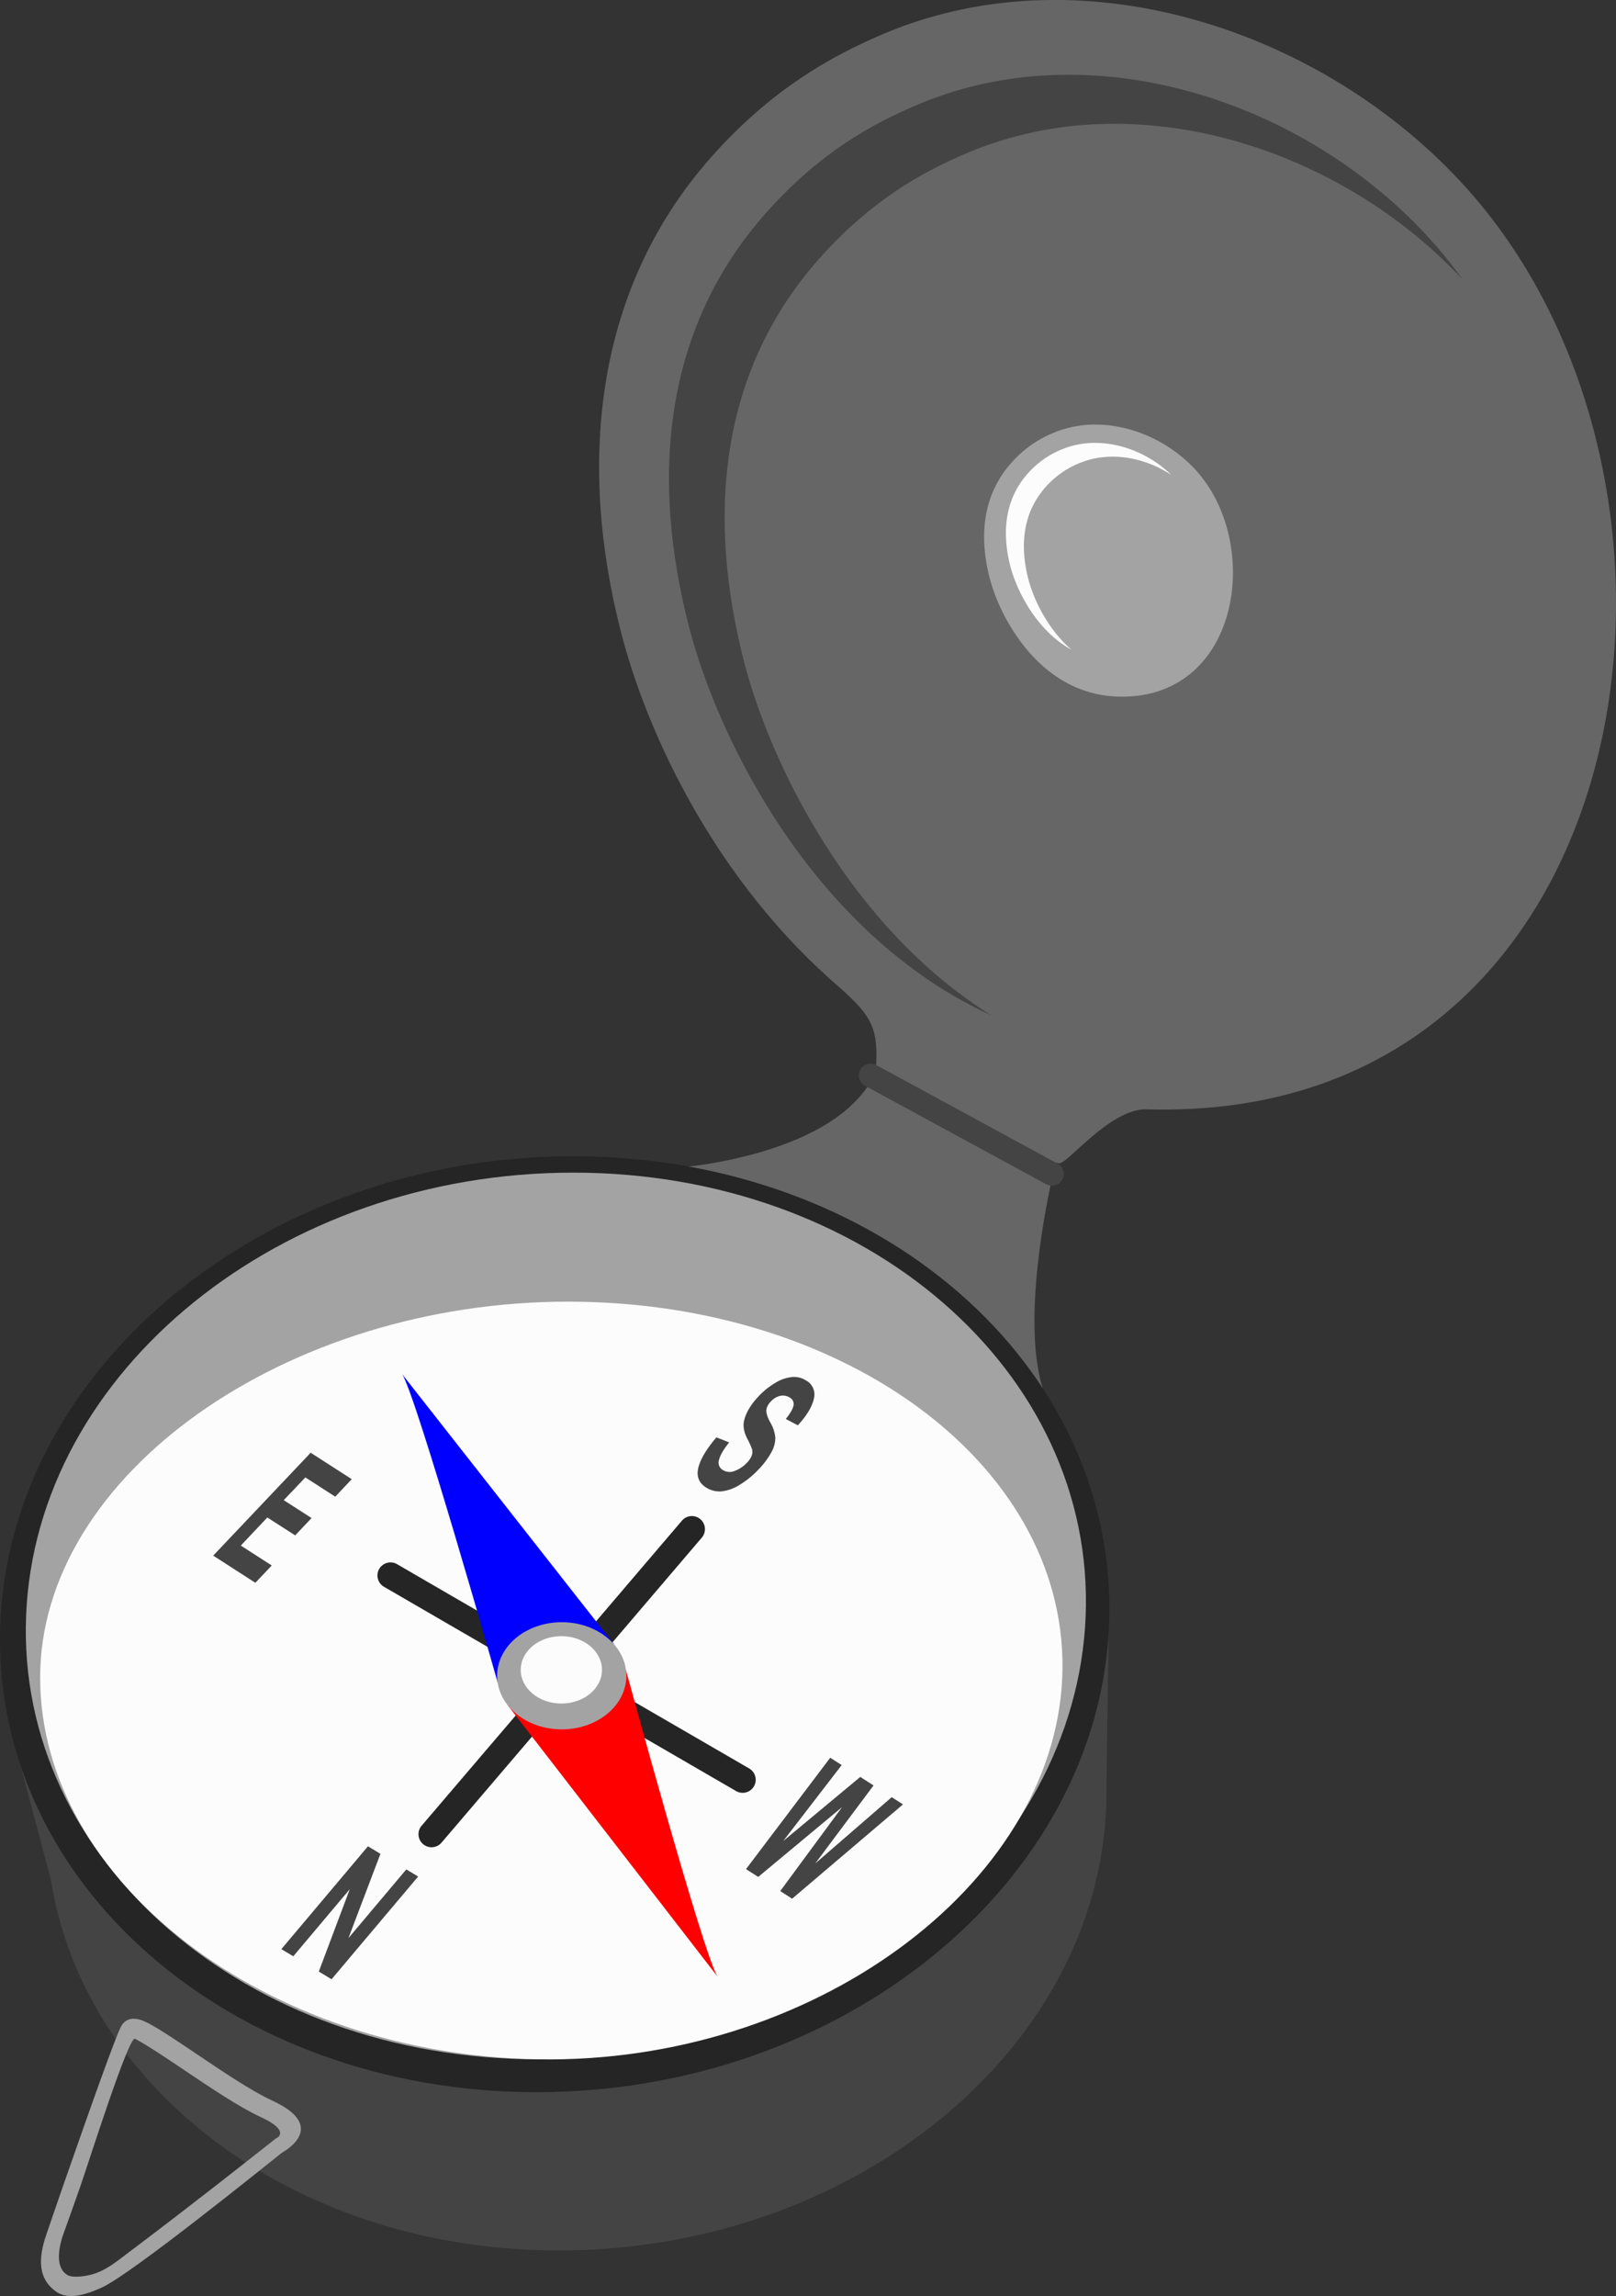 <svg xmlns="http://www.w3.org/2000/svg" width="760.34" height="1080" viewBox="0 0 760.34 1080"><rect x="0" y="0" width="760.34" height="1080" fill="#333333" stroke="none"/><g id="Layer_2" data-name="Layer 2"><g id="Tourism06_50978689"><g id="Tourism06_50978689-2" data-name="Tourism06_50978689"><path d="M521.87 750.34l-1.31 91.94c0 2.56.0 5.14-.11 7.73-4.51 115.16-119.8 208.55-257.44 208.55-108.71.0-198.9-58.29-229.79-139.52h0l-.06-.24a175.46 175.46.0 0 1-9.21-34.64L3.51 807.29z" fill="#444" fill-rule="evenodd"/><path d="M316.37 549.52s71.91-4.43 93.49-41 19.91-13.3 19.91-13.3 25.45 8.32 33.2 11.64 31.53 15.51 31.53 15.51l7.19 10.52-6.09 18.84s-16.59 68.14-4.43 103-28.76 21.61-28.76 21.61-22.12-17.73-34.3-27.15-86.29-49.86-86.29-49.86L323 592.73s-20.47-18.28-18.26-21.05S315.81 549 316.37 549.52z" fill="#666" fill-rule="evenodd"/><path d="M269.54 543.86c144.06.0 257 98.55 252.3 220.13S396.5 984.12 252.44 984.12-4.58 885.57.14 764 125.48 543.86 269.54 543.86z" fill="#252525" fill-rule="evenodd"/><path d="M269.71 551.58c137.67.0 245.61 93.37 241.1 208.54S391 968.66 253.37 968.66 7.76 875.3 12.28 760.12 132.05 551.58 269.71 551.58z" fill="#a4a3a3" fill-rule="evenodd"/><path d="M267.21 612.27c132.78.0 236.92 79.3 232.57 177.09S381.85 970.8 253.37 968.66 19.1 884.87 18.89 789.36 134.45 612.27 267.21 612.27z" fill="#fcfcfc" fill-rule="evenodd"/><path d="M320.87 715.27a6.14 6.14.0 1 1 9.33 8l-54.6 64 76.9 44.58a6.14 6.14.0 1 1-6.16 10.63l-78.86-45.72-59.76 70a6.14 6.14.0 1 1-9.33-8l58.29-68.28L180.51 746.3a6.15 6.15.0 0 1 6.16-10.64L264.79 781z" fill="#252525" fill-rule="evenodd"/><path d="M189.18 646.33c6.59 9.78 45 145.12 45 145.12L289 773.54z" fill="blue" fill-rule="evenodd"/><path d="M337.66 929.83c-6.59-9.77-43.12-144.15-43.12-144.15l-55.62 16.46z" fill="red" fill-rule="evenodd"/><path d="M264.31 763.05c16.78.0 30.39 11.29 30.39 25.21s-13.61 25.2-30.39 25.2-30.41-11.29-30.41-25.2S247.51 763.05 264.31 763.05z" fill="#a4a3a3" fill-rule="evenodd"/><path d="M337.08 676.1l6 2.37q-4.06 5.09-4.78 8.24A4 4 0 0 0 340 691.4a6.11 6.11.0 0 0 5.72.47 14.94 14.94.0 0 0 5.73-3.84 10.35 10.35.0 0 0 2.22-3.27 5.15 5.15.0 0 0 .1-3.32 39.54 39.54.0 0 0-2.22-4.81c-1.59-3.12-2.07-6-1.4-8.61q1.38-5.53 6.82-11.28a35.93 35.93.0 0 1 7.68-6.19 18.75 18.75.0 0 1 7.91-2.81 10.48 10.48.0 0 1 6.73 1.62 7.53 7.53.0 0 1 3.6 8.74q-1.31 5.6-7.5 12.34l-5.67-3q3.19-3.94 3.63-6.3a3.46 3.46.0 0 0-1.79-3.78 6.07 6.07.0 0 0-5.25-.56 8.74 8.74.0 0 0-3.67 2.48 7.29 7.29.0 0 0-2 3.44q-.47 2.19 1.77 6.34a17.09 17.09.0 0 1 2.38 7.13A13.74 13.74.0 0 1 363 683a37.91 37.91.0 0 1-6.27 8.37 41.35 41.35.0 0 1-8.63 7 20 20 0 0 1-8.64 3.13 11.59 11.59.0 0 1-7.34-1.88c-3.29-2.12-4.49-5.16-3.57-9.13S332.29 681.73 337.08 676.1z" fill="#444"/><path d="M132.37 916.84l40.76-48.39L179 872l-15.05 39.64 27.22-32.31 5.57 3.35L156 931l-6-3.63 14.59-38.77L138 920.19z" fill="#444"/><path d="M100.32 731.73l45.85-48.39 19.33 12.43L157.74 704l-14.07-9.05L133.5 705.64l13.1 8.42-7.72 8.15-13.1-8.42L113.3 727l14.56 9.37-7.72 8.14z" fill="#444"/><path d="M351 879.19l39.63-52.39 5.39 3.46L368.49 866l36.27-30.17 6.25 4-27.45 36.73 36-31.21 5.3 3.4L372.7 893.11l-5.59-3.59 29.1-39.5-39.46 32.84z" fill="#444"/><path d="M693.5 92.46C817.17 236.2 771.1 528.65 539.6 521.79c-17.74-.49-38.16 27.05-41.65 25.38l-85.8-45.25c1.32-19.24-3.11-24.64-16.34-36.78-59.25-50.5-91.41-120.25-103.65-167.87C272.3 220 278.09 135.08 337.67 70.52c26.13-28.32 52.24-43.78 79-55C512-24.23 627.88 16.19 693.5 92.46z" fill="#666" fill-rule="evenodd"/><path d="M563.73 222.38c30.33 35.25 19 107-37.74 105.28-36.52-1.08-55.46-36.8-60.34-55.74s-3.78-39.09 10.83-54.92a52.82 52.82.0 0 1 19.37-13.47C519.23 193.77 547.64 203.68 563.73 222.38z" fill="#a4a3a3" fill-rule="evenodd"/><path d="M412.32 501l85.29 46.34a5.54 5.54.0 0 1 2.22 7.51h0a5.56 5.56.0 0 1-7.51 2.23L407 510.72a5.56 5.56.0 0 1-2.23-7.51h0A5.57 5.57.0 0 1 412.32 501z" fill="#444" fill-rule="evenodd"/><path d="M62.43 1058.07c31.15-23.46 66.71-51.67 66.88-51.81l.49-.39.46-.23s6.71-3.27-7.71-9.89l-.17-.08c-9.85-4.54-23.5-13.75-35.78-22C77.47 967.5 68.82 961.73 63.51 959c-2.94-1.47-21.84 58.33-25.74 69.5-2.94 8.42-5.56 15.73-7.83 22-2.71 7.53-3.83 16.55 2 19.73 1.75 1 6.09.88 10.54-.19 7.54-1.79 13.39-7.11 19.94-12zM48.12 1075.9c-12 5.58-18.26 4.81-22.36 1.56-5.09-4-9.37-10.68-4-26.27 2.61-7.52 5.36-15.5 7.88-22.9 11.75-33.57 25.27-72.22 27.74-75.8v0 0l.08-.13c2.66-3.62 6.77-3.51 11.92-.89 5.47 2.78 14 8.55 23.37 14.85 12.1 8.15 25.54 17.21 35 21.59l.18.08c25.57 11.73 7.94 22.77 4.76 24.57C125.57 1018.18 62.47 1069.2 48.12 1075.9z" fill="#a4a3a3" fill-rule="evenodd"/><path d="M264.12 769.61c10.56.0 19.12 7.1 19.12 15.85s-8.56 15.85-19.12 15.85S245 794.21 245 785.46 253.56 769.61 264.12 769.61z" fill="#fcfcfc" fill-rule="evenodd"/><path d="M676.51 116.61q6.13 7.15 11.62 14.84C630.94 70 535.15 38.52 455.9 71.61c-23 9.6-45.44 22.88-67.89 47.21-51.19 55.47-55 126.07-37.93 192.43 12.19 47.35 49.48 124.61 116.35 166.37-83.12-37.94-128.48-129.26-142.31-183C306.63 226.57 310.51 154.16 363 97.28c23-25 46-38.57 69.62-48.41C516.6 13.81 618.69 49.42 676.51 116.61z" fill="#444" fill-rule="evenodd"/><path d="M504.12 305.62c-16.64-9.2-25.84-28-28.76-39.34-3.9-15.21-3-31.37 8.69-44.08a42.6 42.6.0 0 1 15.55-10.82c17.39-7.24 38.25-.94 51.49 12C538.39 215 522 212 507.9 217.83a42.38 42.38.0 0 0-15.45 10.73c-11.64 12.63-12.51 28.69-8.62 43.79C486.19 281.57 492.75 295.76 504.12 305.62z" fill="#fcfcfc" fill-rule="evenodd"/></g></g></g></svg>